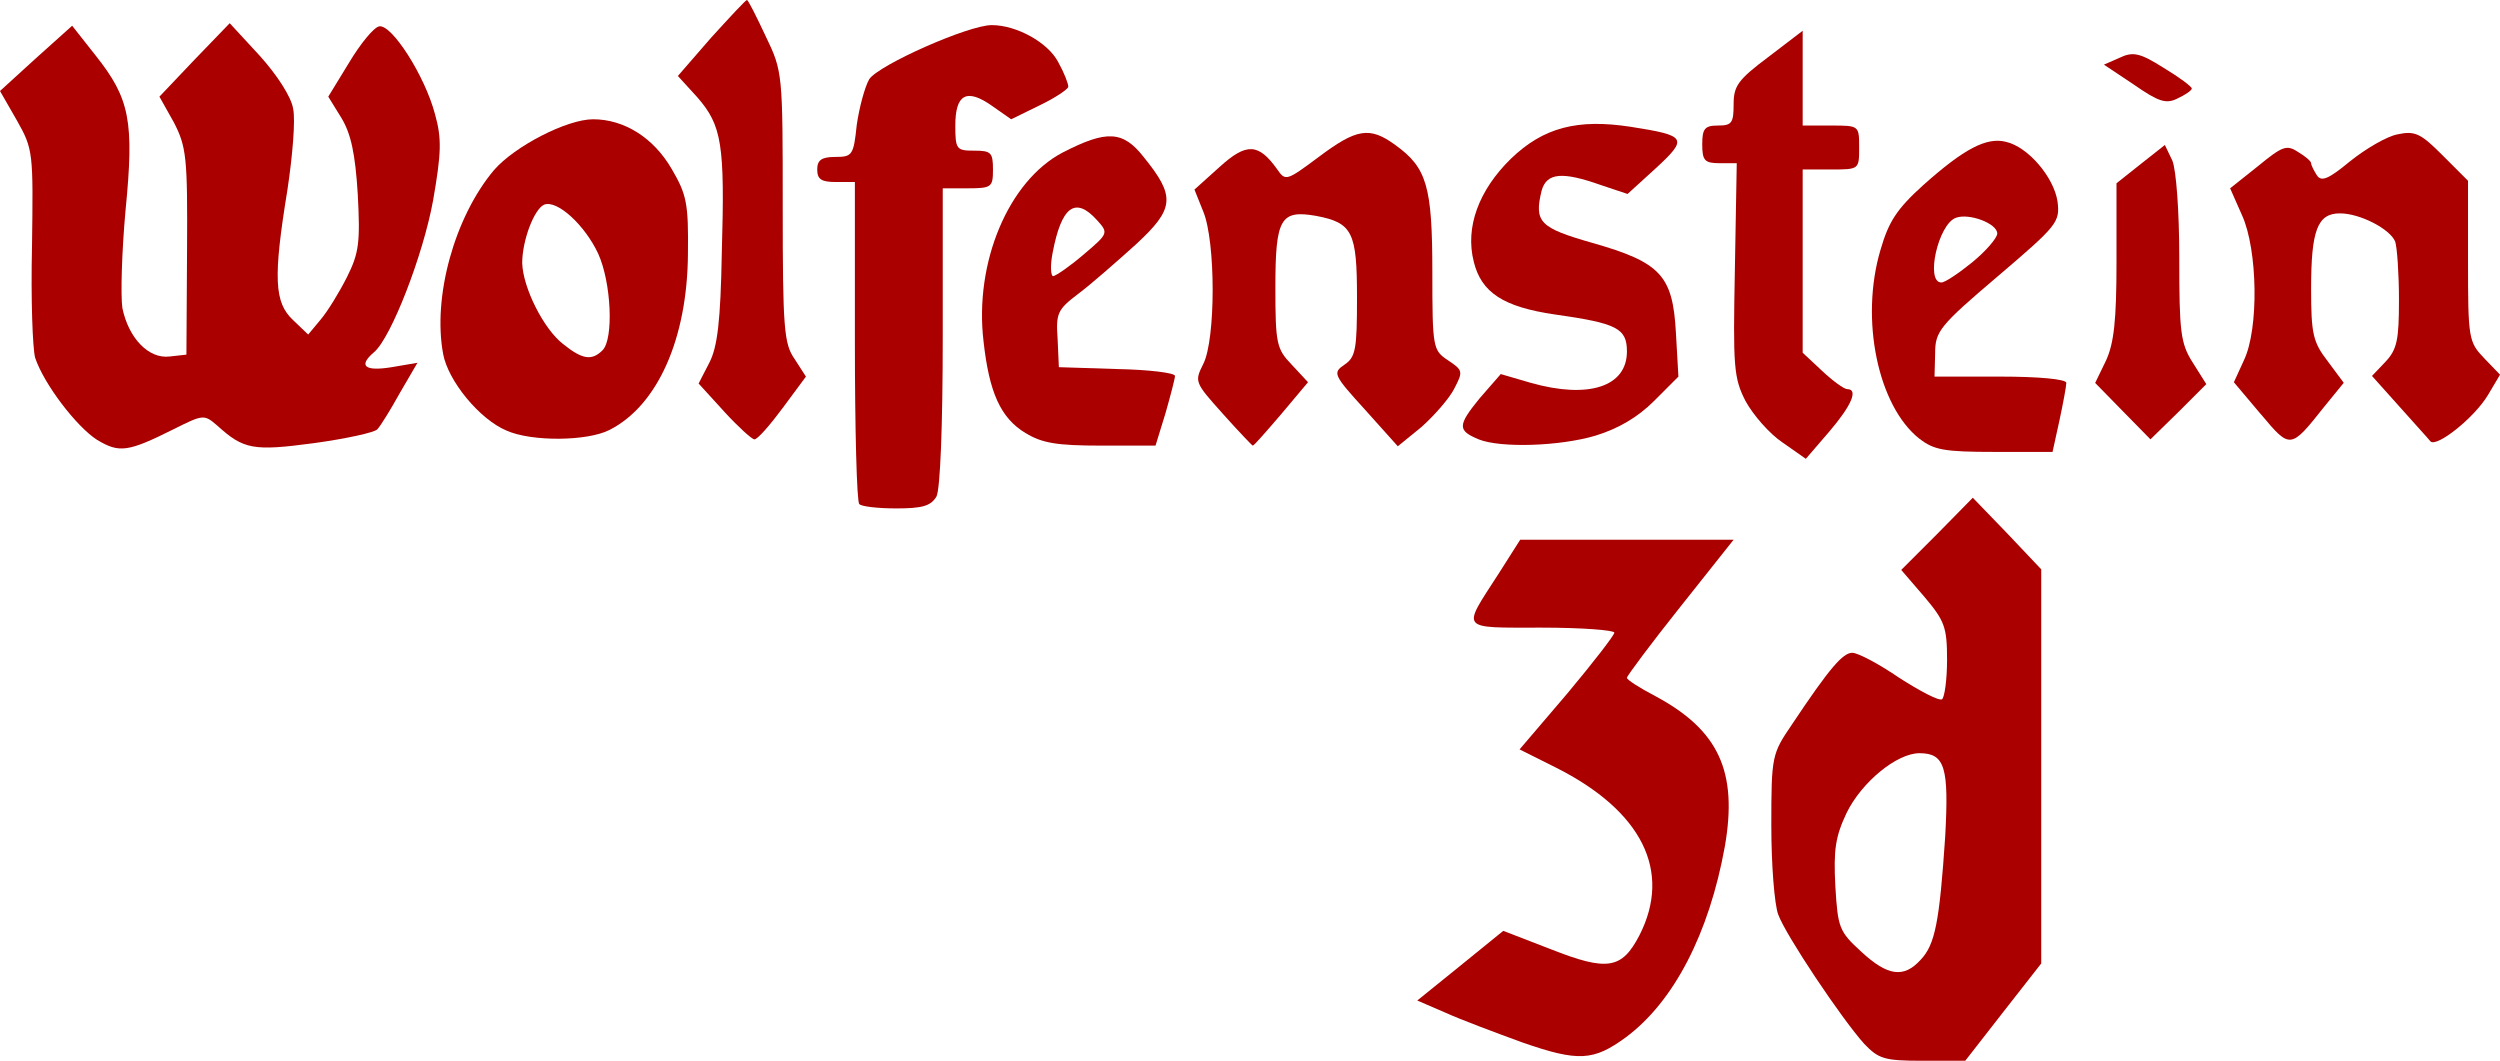 <?xml version="1.0" encoding="UTF-8" standalone="no"?>
<svg
   xmlns:dc="http://purl.org/dc/elements/1.1/"
   xmlns:cc="http://creativecommons.org/ns#"
   xmlns:rdf="http://www.w3.org/1999/02/22-rdf-syntax-ns#"
   xmlns:svg="http://www.w3.org/2000/svg"
   xmlns="http://www.w3.org/2000/svg"
   xmlns:sodipodi="http://sodipodi.sourceforge.net/DTD/sodipodi-0.dtd"
   xmlns:inkscape="http://www.inkscape.org/namespaces/inkscape"
   version="1.0"
   id="svg30"
   sodipodi:docname="ecwolf.svg"
   width="80.131"
   height="34"
   inkscape:version="1.0.1 (3bc2e813f5, 2020-09-07)">
  <defs
     id="defs34" />
  <sodipodi:namedview
     pagecolor="#ffffff"
     bordercolor="#666666"
     borderopacity="1"
     objecttolerance="10"
     gridtolerance="10"
     guidetolerance="10"
     inkscape:pageopacity="0"
     inkscape:pageshadow="2"
     inkscape:window-width="1920"
     inkscape:window-height="1017"
     id="namedview32"
     showgrid="false"
     fit-margin-top="0"
     fit-margin-left="0"
     fit-margin-right="0"
     fit-margin-bottom="0"
     inkscape:zoom="1.3871078"
     inkscape:cx="223.45671"
     inkscape:cy="104.44355"
     inkscape:window-x="-8"
     inkscape:window-y="-8"
     inkscape:window-maximized="1"
     inkscape:current-layer="svg30" />
  <path
     d="m 48.807,33.417 c -0.885,-0.322 -2.012,-0.745 -2.495,-0.966 l -0.885,-0.382 1.368,-1.106 1.388,-1.127 1.509,0.583 c 1.831,0.724 2.293,0.644 2.857,-0.443 1.046,-2.052 0.08,-3.984 -2.676,-5.372 l -1.167,-0.584 1.529,-1.791 c 0.825,-0.986 1.509,-1.871 1.509,-1.951 0,-0.08 -1.046,-0.161 -2.334,-0.161 -2.656,0 -2.555,0.1 -1.388,-1.71 l 0.704,-1.107 h 3.42 3.42 l -1.71,2.153 c -0.945,1.187 -1.71,2.213 -1.71,2.273 0,0.06 0.402,0.322 0.905,0.583 2.032,1.087 2.656,2.414 2.233,4.829 -0.503,2.776 -1.63,4.969 -3.179,6.116 C 51.08,34 50.598,34.04 48.807,33.417 Z"
     style="fill:#aa0000;stroke-width:0.304"
     id="path2" />
  <path
     d="m 59.752,33.457 c -0.724,-0.805 -2.515,-3.48 -2.756,-4.144 -0.121,-0.322 -0.221,-1.589 -0.221,-2.857 0,-2.233 0.02,-2.293 0.664,-3.239 1.207,-1.811 1.63,-2.293 1.931,-2.293 0.181,0 0.865,0.362 1.509,0.805 0.664,0.423 1.268,0.745 1.368,0.684 0.08,-0.06 0.161,-0.624 0.161,-1.268 0,-1.046 -0.08,-1.247 -0.724,-2.012 l -0.745,-0.865 1.147,-1.147 1.147,-1.167 1.107,1.147 1.086,1.147 v 6.317 6.317 L 64.198,32.451 62.991,34 h -1.368 c -1.227,0 -1.408,-0.06 -1.871,-0.543 z m 1.811,-2.696 c 0.463,-0.483 0.603,-1.227 0.785,-3.943 0.121,-2.213 0,-2.676 -0.825,-2.676 -0.724,0 -1.851,0.925 -2.334,1.911 -0.362,0.765 -0.423,1.187 -0.362,2.354 0.08,1.328 0.12,1.448 0.825,2.092 0.845,0.785 1.368,0.865 1.911,0.262 z"
     style="fill:#aa0000;stroke-width:0.304"
     id="path4" />
  <path
     d="M 27.542,16.155 C 27.462,16.095 27.401,13.741 27.401,10.924 V 5.834 h -0.604 c -0.463,0 -0.603,-0.08 -0.603,-0.402 0,-0.302 0.141,-0.402 0.583,-0.402 0.543,0 0.583,-0.06 0.684,-1.026 0.08,-0.563 0.261,-1.227 0.402,-1.469 0.322,-0.463 3.179,-1.73 3.923,-1.73 0.805,0 1.811,0.563 2.133,1.187 0.181,0.322 0.322,0.684 0.322,0.785 0,0.08 -0.422,0.362 -0.925,0.603 L 32.411,3.823 31.807,3.4 C 30.982,2.816 30.62,3.018 30.62,4.024 c 0,0.765 0.04,0.805 0.603,0.805 0.543,0 0.604,0.06 0.604,0.603 0,0.563 -0.04,0.604 -0.805,0.604 h -0.805 v 4.748 c 0,2.877 -0.08,4.889 -0.201,5.13 -0.181,0.302 -0.443,0.382 -1.288,0.382 -0.583,0 -1.126,-0.06 -1.187,-0.141 z"
     style="fill:#aa0000;stroke-width:0.304"
     id="path6" />
  <path
     d="m 57.136,14.184 c -0.423,-0.282 -0.945,-0.885 -1.187,-1.328 -0.382,-0.744 -0.402,-1.106 -0.342,-4.225 l 0.06,-3.4 h -0.543 c -0.483,0 -0.563,-0.08 -0.563,-0.603 0,-0.503 0.08,-0.604 0.503,-0.604 0.443,0 0.503,-0.08 0.503,-0.684 0,-0.583 0.141,-0.785 1.107,-1.509 L 57.78,0.986 V 2.515 4.024 h 0.905 c 0.905,0 0.905,0 0.905,0.704 0,0.704 0,0.704 -0.905,0.704 h -0.905 v 2.937 2.937 l 0.624,0.583 c 0.342,0.322 0.704,0.584 0.805,0.584 0.362,0 0.141,0.523 -0.583,1.368 l -0.745,0.865 z"
     style="fill:#aa0000;stroke-width:0.304"
     id="path8" />
  <path
     d="M 3.118,14.103 C 2.454,13.681 1.408,12.312 1.127,11.468 1.046,11.186 0.986,9.576 1.026,7.886 1.066,4.889 1.066,4.788 0.543,3.863 L 0,2.917 1.147,1.871 2.313,0.825 3.058,1.77 C 4.164,3.159 4.305,3.883 4.024,6.74 3.903,8.067 3.863,9.476 3.923,9.878 4.124,10.844 4.768,11.508 5.432,11.427 l 0.543,-0.06 0.02,-3.299 C 6.015,5.029 5.975,4.708 5.573,3.923 L 5.11,3.098 6.237,1.911 7.363,0.744 8.329,1.791 c 0.543,0.604 1.006,1.308 1.066,1.69 0.08,0.362 -0.02,1.529 -0.181,2.595 -0.463,2.837 -0.423,3.621 0.181,4.185 L 9.878,10.723 10.28,10.24 C 10.502,9.979 10.884,9.355 11.126,8.872 11.508,8.108 11.548,7.766 11.468,6.237 11.387,4.909 11.246,4.285 10.944,3.782 L 10.522,3.098 11.186,2.012 c 0.362,-0.603 0.785,-1.127 0.966,-1.167 0.402,-0.08 1.469,1.589 1.791,2.816 0.221,0.785 0.201,1.248 -0.06,2.756 -0.322,1.77 -1.348,4.406 -1.891,4.869 -0.523,0.443 -0.302,0.624 0.563,0.483 l 0.825,-0.141 -0.563,0.966 c -0.302,0.543 -0.623,1.066 -0.724,1.167 -0.08,0.1 -1.006,0.302 -2.032,0.443 -1.951,0.262 -2.253,0.201 -3.098,-0.563 -0.422,-0.362 -0.443,-0.362 -1.408,0.121 -1.449,0.724 -1.73,0.764 -2.434,0.342 z"
     style="fill:#aa0000;stroke-width:0.304"
     id="path10" />
  <path
     d="m 61.522,14.063 c -1.328,-1.046 -1.911,-3.823 -1.247,-6.056 0.262,-0.905 0.523,-1.308 1.368,-2.072 1.308,-1.167 2.032,-1.549 2.656,-1.388 0.704,0.161 1.529,1.126 1.65,1.911 0.081,0.664 0,0.765 -1.911,2.394 -1.871,1.589 -2.012,1.77 -2.012,2.475 l -0.02,0.744 h 2.113 c 1.207,0 2.112,0.08 2.112,0.201 0,0.1 -0.1,0.644 -0.221,1.207 l -0.221,1.006 h -1.851 c -1.609,0 -1.951,-0.06 -2.414,-0.423 z m 1.69,-5.653 c 0.443,-0.362 0.805,-0.785 0.805,-0.925 0,-0.322 -0.905,-0.664 -1.328,-0.503 -0.563,0.201 -0.986,2.072 -0.463,2.072 0.121,0 0.563,-0.302 0.986,-0.644 z"
     style="fill:#aa0000;stroke-width:0.304"
     id="path12" />
  <path
     d="m 32.873,13.882 c -0.805,-0.483 -1.167,-1.308 -1.348,-2.937 -0.302,-2.535 0.805,-5.15 2.535,-6.056 1.408,-0.724 1.931,-0.704 2.595,0.141 1.026,1.268 1.006,1.65 -0.261,2.817 -0.604,0.543 -1.428,1.268 -1.831,1.569 -0.664,0.503 -0.724,0.624 -0.664,1.448 l 0.04,0.905 1.871,0.06 c 1.006,0.02 1.851,0.121 1.851,0.221 0,0.08 -0.141,0.623 -0.302,1.187 l -0.322,1.046 H 35.288 c -1.408,0 -1.891,-0.08 -2.414,-0.402 z m 1.871,-5.734 C 35.529,7.484 35.529,7.464 35.167,7.062 34.463,6.277 34.02,6.619 33.738,8.108 c -0.08,0.402 -0.06,0.744 0.02,0.744 0.1,-0.02 0.543,-0.322 0.986,-0.704 z"
     style="fill:#aa0000;stroke-width:0.304"
     id="path14" />
  <path
     d="m 39.191,13.258 c -0.905,-1.006 -0.905,-1.026 -0.624,-1.59 0.402,-0.785 0.402,-3.923 0,-4.889 L 38.285,6.076 39.09,5.352 c 0.865,-0.785 1.248,-0.765 1.851,0.08 0.262,0.382 0.302,0.362 1.328,-0.402 1.207,-0.905 1.63,-0.986 2.454,-0.382 1.006,0.724 1.187,1.308 1.187,4.064 0,2.454 0.02,2.515 0.503,2.837 0.483,0.322 0.483,0.362 0.201,0.905 -0.161,0.322 -0.644,0.865 -1.046,1.227 l -0.765,0.623 -1.046,-1.167 c -1.026,-1.127 -1.046,-1.187 -0.664,-1.448 0.362,-0.242 0.402,-0.503 0.402,-2.153 0,-2.093 -0.141,-2.394 -1.308,-2.616 -1.147,-0.201 -1.308,0.08 -1.308,2.293 0,1.811 0.04,1.972 0.523,2.475 l 0.523,0.563 -0.845,1.006 c -0.483,0.563 -0.885,1.026 -0.925,1.026 -0.02,0 -0.463,-0.463 -0.966,-1.026 z"
     style="fill:#aa0000;stroke-width:0.304"
     id="path16" />
  <path
     d="m 47.399,14.083 c -0.684,-0.282 -0.684,-0.443 0.02,-1.308 l 0.684,-0.785 0.966,0.282 c 1.851,0.523 3.078,0.121 3.078,-1.006 0,-0.745 -0.322,-0.905 -2.313,-1.187 C 48.184,9.838 47.479,9.375 47.238,8.389 46.956,7.283 47.399,6.096 48.425,5.09 49.471,4.084 50.557,3.802 52.268,4.064 c 1.791,0.282 1.851,0.362 0.805,1.328 L 52.167,6.217 51.322,5.935 c -1.248,-0.443 -1.75,-0.402 -1.911,0.181 -0.242,1.006 -0.06,1.187 1.63,1.67 2.193,0.624 2.575,1.046 2.676,2.877 l 0.08,1.408 -0.785,0.785 c -0.523,0.523 -1.147,0.885 -1.871,1.107 -1.147,0.342 -3.038,0.402 -3.742,0.121 z"
     style="fill:#aa0000;stroke-width:0.304"
     id="path18" />
  <path
     d="M 72.466,13.278 71.601,12.252 71.923,11.548 c 0.483,-1.006 0.443,-3.541 -0.06,-4.647 l -0.382,-0.865 0.885,-0.704 c 0.785,-0.644 0.925,-0.704 1.288,-0.463 0.242,0.141 0.423,0.302 0.423,0.362 0,0.06 0.08,0.221 0.181,0.382 0.141,0.221 0.362,0.141 1.066,-0.443 0.503,-0.402 1.187,-0.805 1.529,-0.865 0.563,-0.121 0.745,-0.02 1.448,0.684 l 0.805,0.805 v 2.575 c 0,2.495 0.02,2.595 0.523,3.118 l 0.503,0.523 -0.382,0.644 c -0.443,0.745 -1.67,1.71 -1.851,1.489 -0.08,-0.1 -0.523,-0.583 -1.006,-1.127 l -0.865,-0.966 0.422,-0.443 c 0.382,-0.402 0.443,-0.704 0.443,-1.992 0,-0.845 -0.06,-1.69 -0.121,-1.871 -0.161,-0.402 -1.127,-0.905 -1.77,-0.905 -0.724,0 -0.925,0.543 -0.925,2.414 0,1.448 0.06,1.71 0.523,2.313 l 0.523,0.704 -0.624,0.765 c -1.086,1.368 -1.086,1.368 -2.032,0.241 z"
     style="fill:#aa0000;stroke-width:0.304"
     id="path20" />
  <path
     d="M 16.235,13.801 C 15.37,13.439 14.364,12.212 14.204,11.347 13.862,9.516 14.566,6.961 15.833,5.452 c 0.664,-0.764 2.334,-1.629 3.179,-1.629 0.986,0 1.931,0.583 2.515,1.589 0.483,0.825 0.543,1.106 0.523,2.736 -0.02,2.696 -0.966,4.849 -2.515,5.633 -0.704,0.362 -2.495,0.382 -3.3,0.02 z m 3.078,-2.575 c 0.362,-0.362 0.282,-2.173 -0.141,-3.098 -0.422,-0.905 -1.308,-1.73 -1.73,-1.569 -0.322,0.141 -0.704,1.147 -0.704,1.871 0.02,0.785 0.684,2.113 1.308,2.595 0.623,0.503 0.925,0.543 1.267,0.201 z"
     style="fill:#aa0000;stroke-width:0.304"
     id="path22" />
  <path
     d="m 23.217,13.198 -0.825,-0.905 0.342,-0.664 c 0.262,-0.503 0.362,-1.328 0.402,-3.541 0.1,-3.48 0,-4.064 -0.785,-4.969 l -0.624,-0.684 1.066,-1.227 C 23.398,0.543 23.901,0 23.941,0 c 0.04,0 0.302,0.523 0.604,1.167 0.543,1.127 0.543,1.187 0.543,5.472 0,3.883 0.04,4.386 0.382,4.869 l 0.362,0.563 -0.745,1.006 c -0.402,0.543 -0.805,1.006 -0.905,1.006 -0.081,0 -0.523,-0.402 -0.966,-0.885 z"
     style="fill:#aa0000;stroke-width:0.304"
     id="path24" />
  <path
     d="m 68.04,13.178 -0.885,-0.905 0.342,-0.704 C 67.759,11.005 67.839,10.28 67.839,8.369 V 5.874 l 0.785,-0.623 0.765,-0.604 0.241,0.503 c 0.121,0.302 0.221,1.589 0.221,3.138 0,2.334 0.04,2.716 0.423,3.32 l 0.443,0.704 -0.885,0.885 -0.905,0.885 z"
     style="fill:#aa0000;stroke-width:0.304"
     id="path26" />
  <path
     d="m 68.402,2.716 -0.966,-0.644 0.503,-0.221 c 0.423,-0.201 0.644,-0.161 1.408,0.322 0.503,0.302 0.905,0.604 0.905,0.664 0,0.06 -0.201,0.201 -0.463,0.322 -0.362,0.181 -0.603,0.101 -1.388,-0.443 z"
     style="fill:#aa0000;stroke-width:0.304"
     id="path28" />
</svg>
